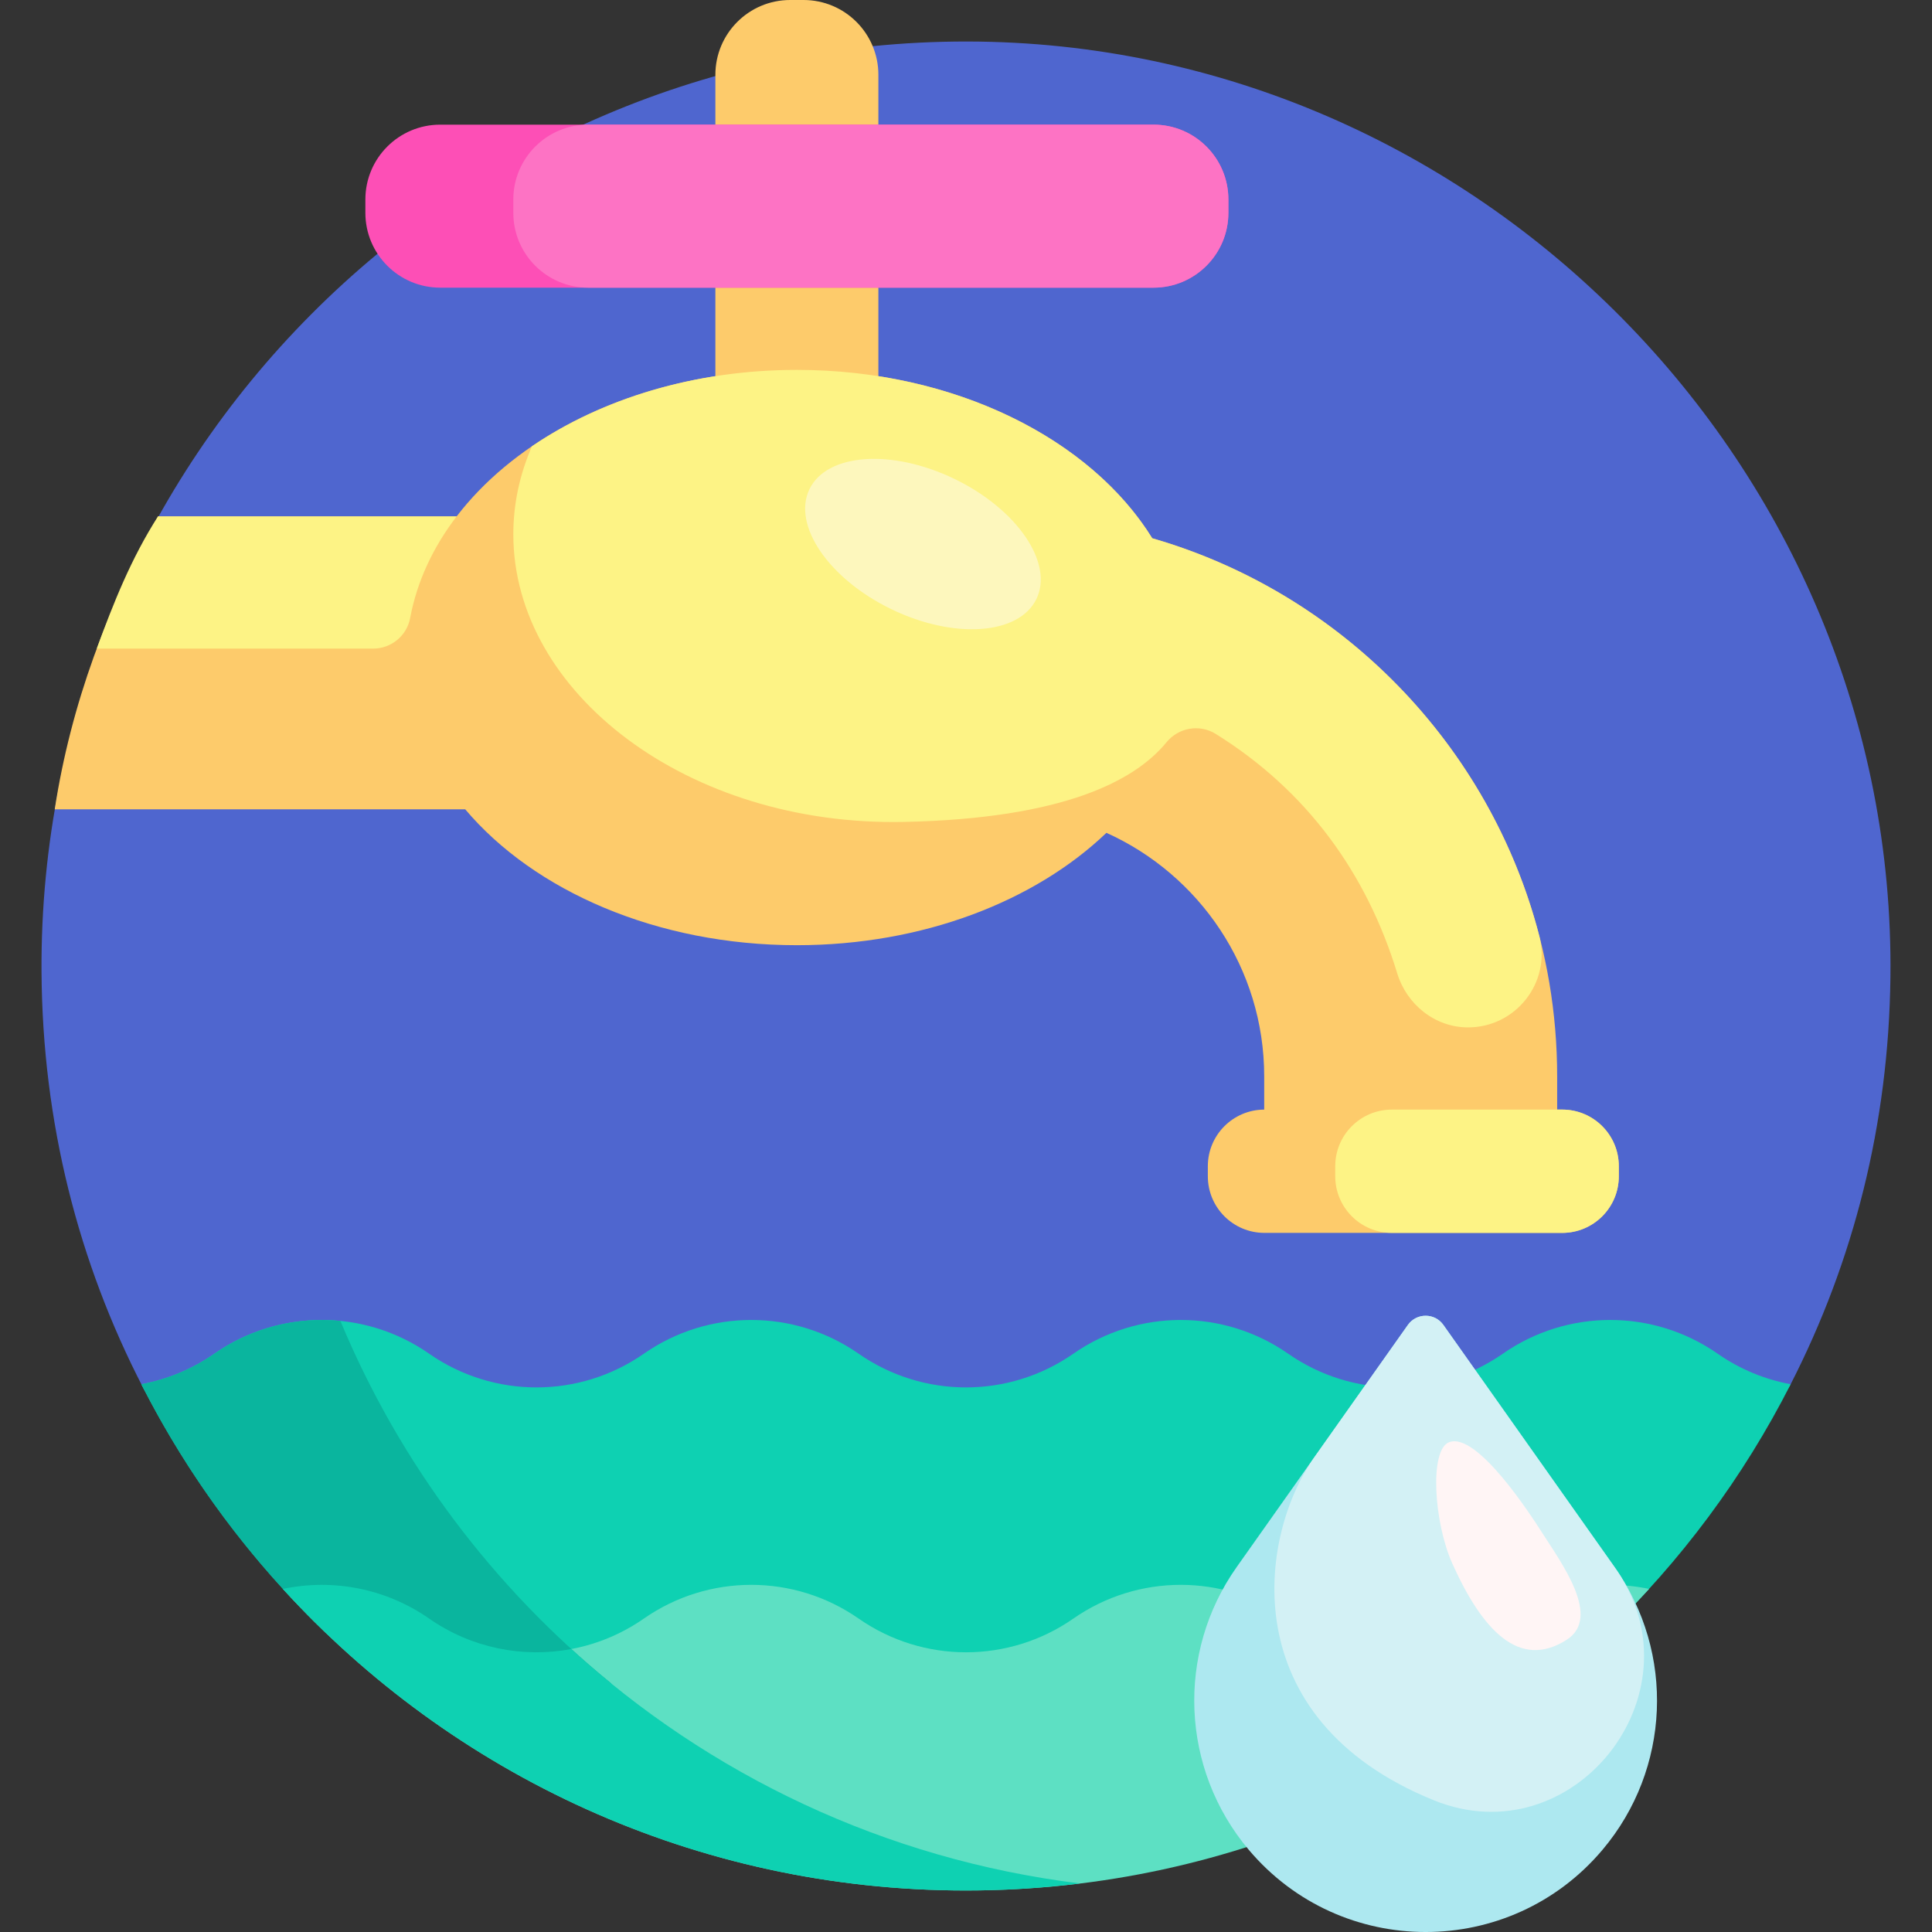 <svg height="512pt" viewBox="-11 0 512 512" width="512pt" xmlns="http://www.w3.org/2000/svg"><rect x="-11" y="0" width="512" height="512" fill="#333333" stroke="none"/><path d="m26.914 367.73c-17.16-33.215-26.66-70.277-26.91-110.168-.848-135.703 109.574-246.738 245.316-246.562 135.086.176 246.242 112.844 244.664 247.922-.457 39.031-9.762 75.309-26.441 107.918-3.574 6.988-12.781 9.984-19.23 5.516-.043-.027-.082-.055-.121-.082-17.098-11.918-39.812-11.918-56.914 0-17.098 11.918-39.812 11.918-56.91 0-17.098-11.918-39.812-11.918-56.91 0-17.098 11.918-39.812 11.918-56.91 0-17.098-11.918-39.812-11.918-56.91 0-17.102 11.918-39.816 11.918-56.914 0-17.098-11.918-39.812-11.918-56.91 0l-.121.082c-6.375 4.43-15.215 2.27-18.777-4.625zm0 0" fill="#4f66cf"/><path d="m26.457 366.84c6.812-1.266 13.422-3.961 19.355-8.098 17.098-11.918 39.812-11.918 56.91 0 17.098 11.918 39.812 11.918 56.91 0 17.098-11.918 39.812-11.918 56.91 0 17.098 11.918 39.812 11.918 56.91 0 17.102-11.918 39.816-11.918 56.914 0 17.098 11.918 39.812 11.918 56.91 0 17.098-11.918 39.812-11.918 56.91 0 5.934 4.137 12.539 6.832 19.355 8.098-12.551 24.691-29.16 46.969-48.949 65.957-9.57.219-19.094 3.188-27.316 8.918-17.098 11.918-39.812 11.918-56.91 0-17.098-11.918-39.812-11.918-56.914 0-17.098 11.918-39.812 11.918-56.91 0-17.098-11.918-39.812-11.918-56.91 0-17.098 11.918-39.812 11.918-56.91 0-8.223-5.73-17.746-8.699-27.316-8.918-19.789-18.988-36.402-41.266-48.949-65.957zm0 0" fill="#0ed1b2"/><path d="m426.027 421.082c-44.805 49.105-109.316 79.918-181.027 79.918s-136.223-30.812-181.027-79.918c13.176-2.781 27.234-.168 38.75 7.855 17.098 11.918 39.812 11.918 56.91 0 17.098-11.918 39.812-11.918 56.91 0 17.098 11.918 39.812 11.918 56.91 0 17.102-11.918 39.816-11.918 56.914 0 17.098 11.918 39.812 11.918 56.91 0 11.516-8.023 25.574-10.637 38.75-7.855zm0 0" fill="#5de0c3"/><path d="m26.457 366.84c6.812-1.266 13.422-3.961 19.355-8.098 9.965-6.945 21.836-9.836 33.395-8.684 15.707 37.742 40.582 70.703 71.84 96.121-12.203 5.316-45.754-5.93-64.492-11.191-8.594-2.414-16.559-7.32-22.582-13.906-14.887-16.277-27.426-34.387-37.516-54.242zm0 0" fill="#0ab59e"/><path d="m275.195 499.137c-9.895 1.215-19.969 1.863-30.195 1.863-71.711 0-136.223-30.812-181.027-79.918 13.176-2.781 27.234-.168 38.75 7.855 11.199 7.809 24.809 10.5 37.672 8.078 36.527 33.336 83.176 55.754 134.801 62.121zm0 0" fill="#0ed1b2"/><path d="m319.926 490.207c-17.992-21.34-19.301-52.141-3.188-74.93l45.363-64.152c2.297-3.25 7.117-3.25 9.414 0l45.359 64.152c16.117 22.789 14.809 53.59-3.188 74.93-24.496 29.059-69.262 29.059-93.762 0zm0 0" fill="#ade8f0"/><path d="m417.656 416.406c22.168 32.879-11.91 75.59-48.656 60.691-53.211-21.578-46.512-69.953-31.754-90.82l24.855-35.156c2.297-3.246 7.117-3.246 9.41 0 .004 0 45.891 64.906 46.145 65.285zm0 0" fill="#d3f1f5"/><path d="m373.879 414.352c-4.891-10.91-6.121-30.145-.84-32.156 7.434-2.836 21.914 19.746 24.582 23.906 5.43 8.469 15.785 22.559 6.566 28.457-12.629 8.082-22.453-2.691-30.309-20.207zm0 0" fill="#fff5f5"/><path d="m418 309.055v2.672c0 8.285-6.715 15-15 15h-78.91c-8.281 0-15-6.715-15-15v-2.672c0-8.266 6.684-14.965 14.938-15v-8.789c0-28.711-17.191-53.465-41.812-64.559-18.914 18.109-48.621 29.781-82.031 29.781-37.102 0-69.633-14.391-87.895-36.008h-108.785c4.309-28.043 14.156-53.906 27.391-77.637h79.121c14.352-18.738 39.145-32.555 68.566-37.16v-79.852c0-10.953 8.879-19.832 19.832-19.832h3.535c10.953 0 19.832 8.879 19.832 19.832v79.855c32.379 5.066 59.16 21.289 72.574 42.957 61.906 17.871 107.309 75.039 107.309 142.621v8.789h1.336c8.285 0 15 6.715 15 15zm0 0" fill="#fdcb6b"/><path d="m403 326.727h-45.148c-8.281 0-15-6.715-15-15v-2.672c0-8.285 6.719-15 15-15h45.148c8.285 0 15 6.715 15 15v2.672c0 8.285-6.715 15-15 15zm-388.359-154.84h73.242c4.793 0 8.934-3.398 9.812-8.109 1.805-9.672 6.07-18.77 12.324-26.93h-79.148c-7.121 11.152-11.781 22.875-16.23 35.039zm363.305 100.383c-8.66-.043-16.137-6.043-18.668-14.328-8.148-26.66-24.02-48.449-48.078-63.438-4.293-2.676-9.879-1.699-13.078 2.219-8.344 10.207-27.355 20.227-69.621 21.094-57.129 1.176-103.465-34.129-103.465-76.234 0-8.133 1.734-15.969 4.938-23.316 18.445-12.566 43.109-20.246 70.211-20.246 41.836 0 77.871 18.297 94.172 44.625 50.141 14.477 89.449 54.734 102.578 105.426 3.184 12.297-6.266 24.266-18.988 24.199zm0 0" fill="#fdf385"/><path d="m263.668 158.727c-4.613 9.535-21.816 10.754-38.426 2.723-16.613-8.031-26.34-22.273-21.727-31.812 4.609-9.535 21.812-10.754 38.426-2.723 16.609 8.031 26.34 22.273 21.727 31.812zm0 0" fill="#fdf7bd"/><path d="m314.535 52.867v3.535c0 10.953-8.879 19.832-19.832 19.832h-189.043c-10.953 0-19.832-8.879-19.832-19.832v-3.535c0-10.953 8.879-19.832 19.832-19.832h189.043c10.953 0 19.832 8.879 19.832 19.832zm0 0" fill="#fd4fb6"/><path d="m314.535 52.867v3.535c0 10.953-8.879 19.832-19.832 19.832h-149.836c-10.953 0-19.832-8.879-19.832-19.832v-3.535c0-10.953 8.879-19.832 19.832-19.832h149.836c10.953 0 19.832 8.879 19.832 19.832zm0 0" fill="#fd73c4"/></svg>